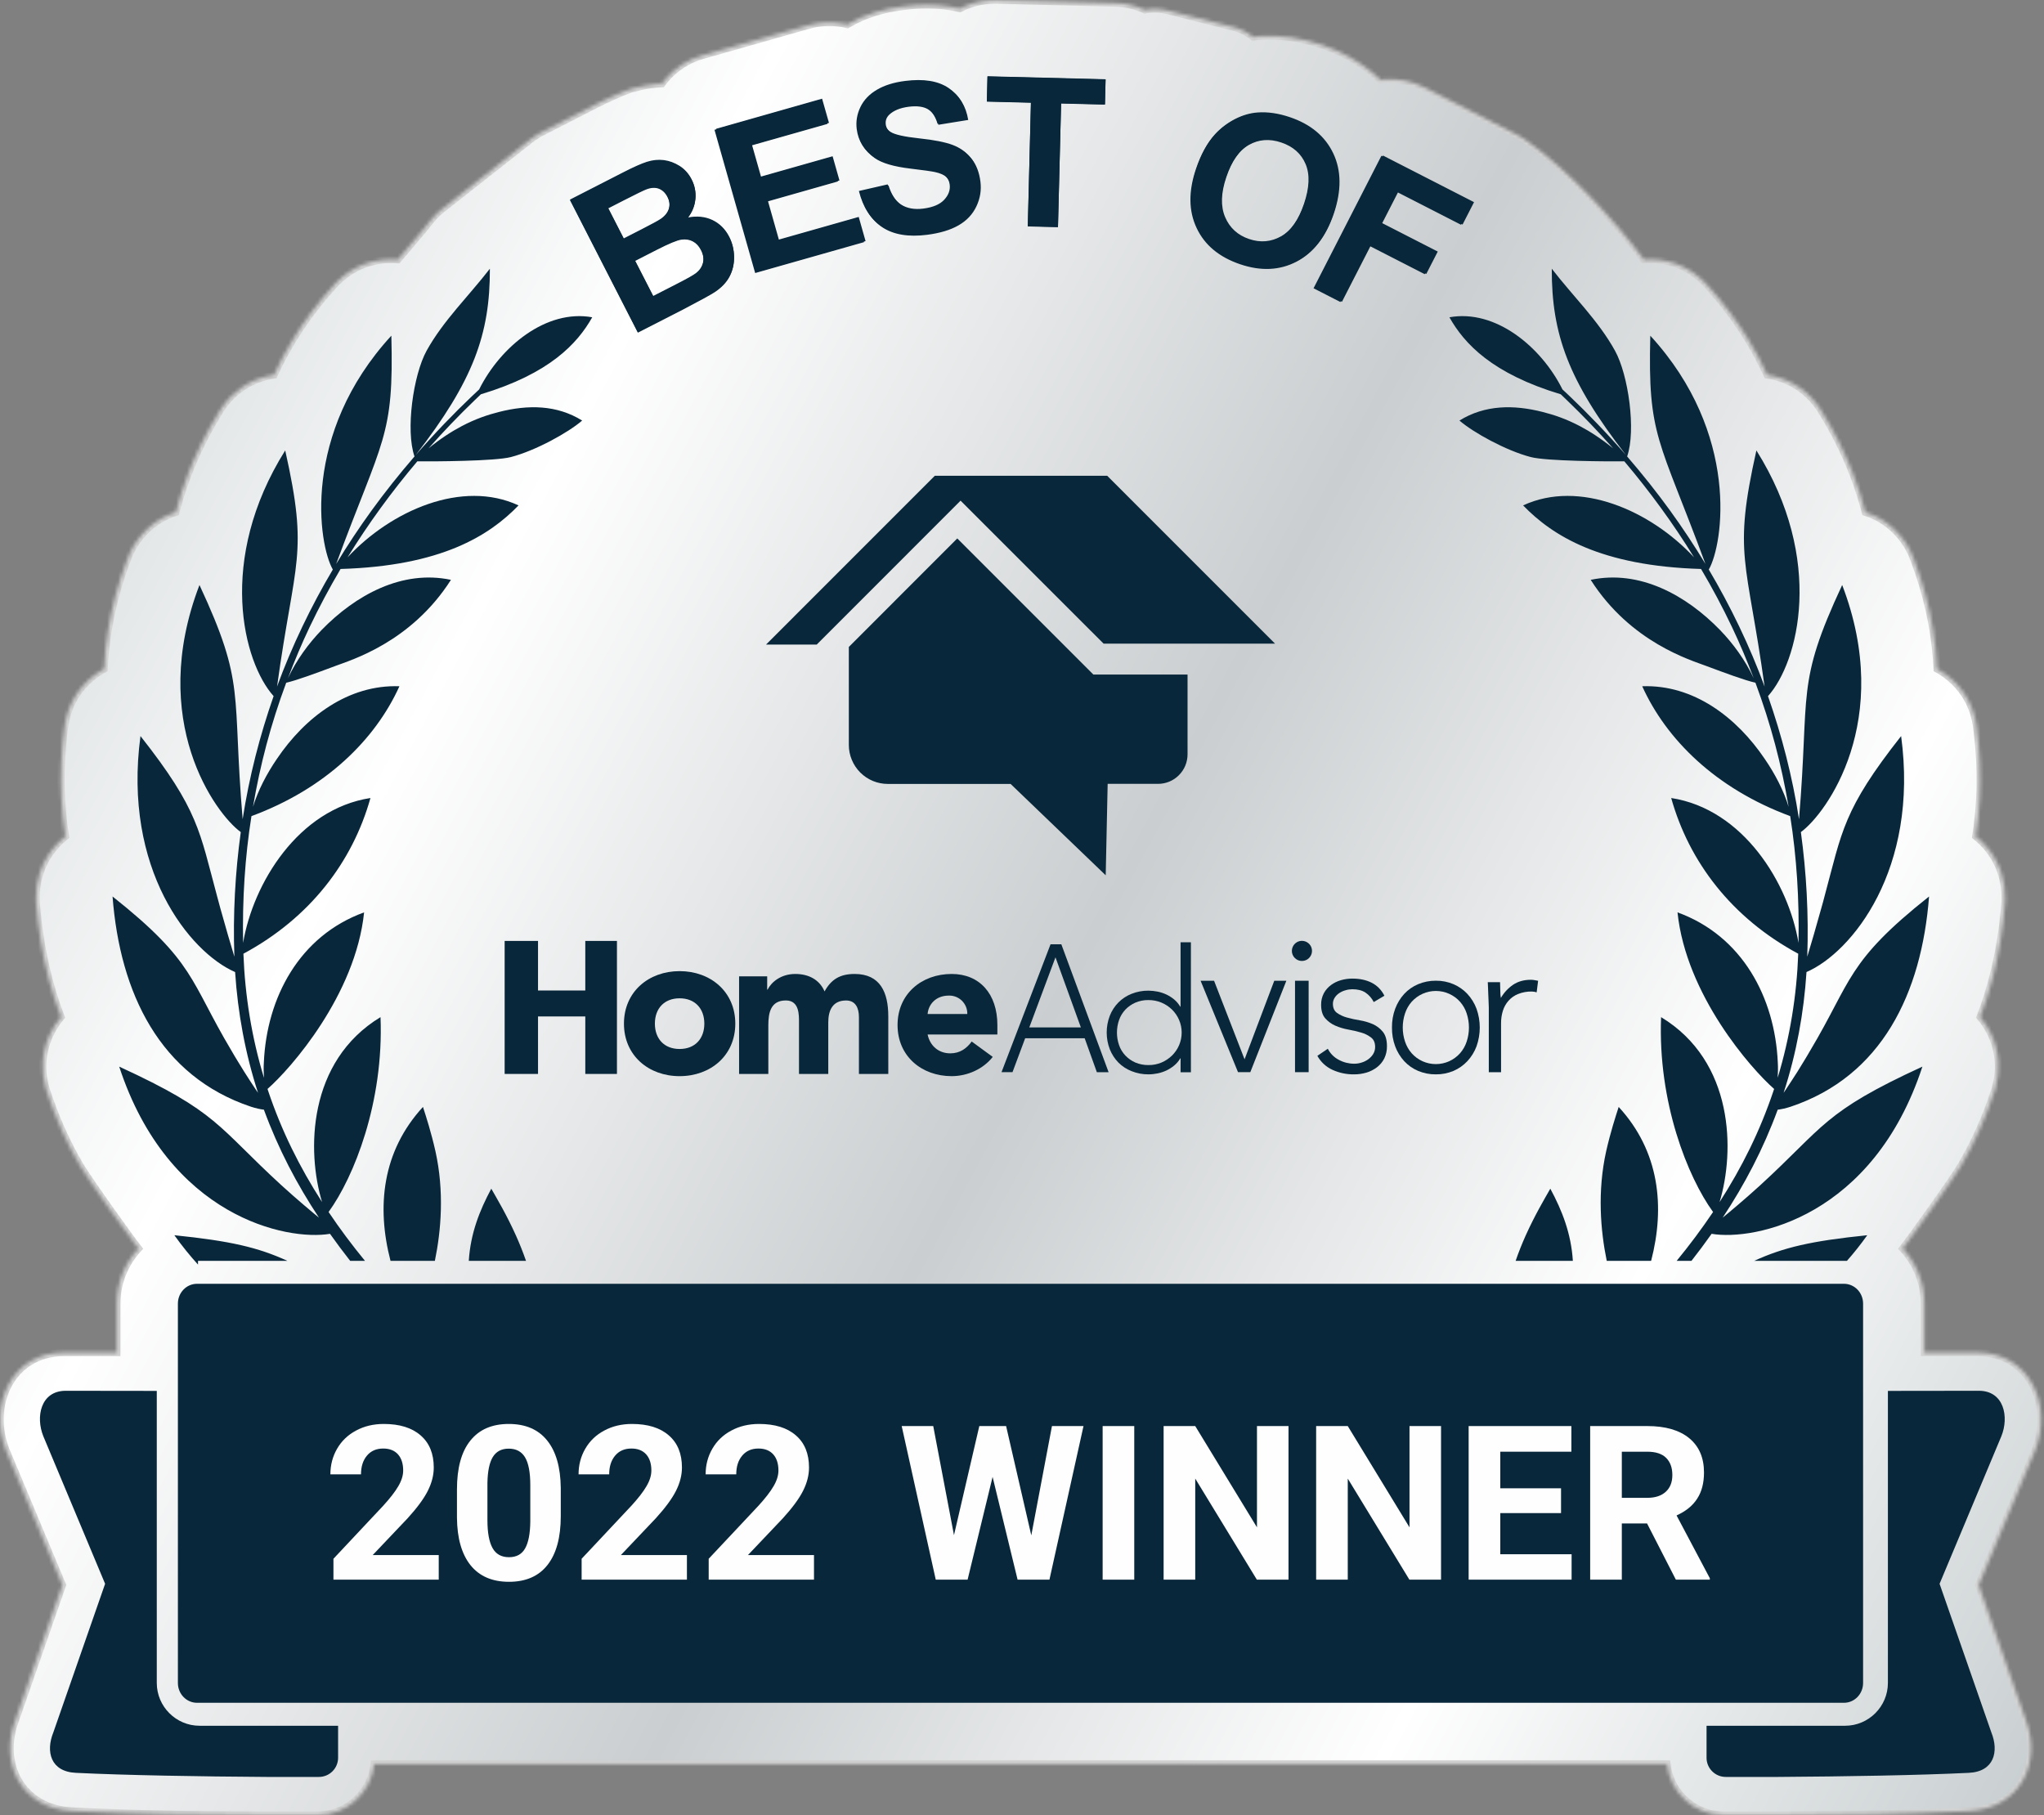 <svg width="563" height="500" viewBox="0 0 563 500" fill="none" xmlns="http://www.w3.org/2000/svg">
<rect x="0" y="0" width="563" height="500" fill="#808080" stroke="none"/>
<mask id="path-1-inside-1_44_15" fill="white">
<path fill-rule="evenodd" clip-rule="evenodd" d="M557.893 473.495L545.041 436.606L560.529 399.632L560.55 399.569C565.536 387.265 559.221 372.579 544.63 372.548C539.78 372.537 534.92 372.537 530.07 372.548V359.074C530.07 353.244 527.804 347.92 524.103 343.924C526.507 340.866 537.967 324.831 540.128 321.162C543.723 315.058 546.907 308.131 549.469 300.308C549.554 300.023 549.638 299.739 549.701 299.444C550.313 297.251 550.576 294.942 550.439 292.622C550.302 290.092 549.68 287.53 548.562 285.074C547.73 283.239 546.665 281.595 545.421 280.14C546.739 276.745 547.856 273.255 548.794 269.681C550.597 262.818 551.736 255.722 552.284 248.511C552.316 248.089 552.326 247.678 552.305 247.267C552.337 245.137 552.031 242.955 551.367 240.815C550.629 238.379 549.427 236.039 547.761 233.93C546.686 232.581 545.495 231.39 544.219 230.377C544.746 227.035 545.125 223.567 545.305 219.972C545.621 213.699 545.379 207.015 544.43 199.961C544.388 199.677 544.345 199.403 544.282 199.128C543.871 196.767 543.059 194.479 541.857 192.371C540.56 190.093 538.81 188.027 536.607 186.287C535.626 185.507 534.604 184.832 533.571 184.263C533.412 180.773 533.054 177.168 532.442 173.457C531.42 167.257 529.722 160.774 527.171 154.068L527.087 153.847C526.18 151.391 524.809 149.103 523.017 147.11C521.13 144.991 518.842 143.251 516.249 142.039C515.447 141.67 514.636 141.354 513.813 141.09C512.917 137.643 511.8 134.132 510.429 130.568C508.183 124.759 505.253 118.824 501.52 112.878L501.404 112.709C499.949 110.442 498.062 108.45 495.838 106.879C493.666 105.339 491.136 104.201 488.342 103.568C487.815 103.452 487.288 103.347 486.76 103.273C485.305 100.089 483.608 96.874 481.647 93.658C478.474 88.46 474.626 83.273 469.976 78.213C469.786 78.002 469.576 77.791 469.365 77.601C467.583 75.82 465.485 74.354 463.144 73.289C460.688 72.182 457.936 71.528 454.995 71.455C454.246 71.444 453.519 71.465 452.802 71.518C449.028 66.331 443.64 59.984 437.873 54.038C432.275 48.271 426.276 42.831 420.984 39.12C420.562 38.793 420.109 38.466 419.645 38.16C419.276 37.918 418.854 37.665 418.369 37.401C418.169 37.275 417.757 37.053 417.157 36.748C416.851 36.59 416.566 36.442 416.303 36.326L392.507 24.139C388.923 22.304 385.085 21.587 381.406 21.861C381.016 21.893 380.626 21.935 380.236 21.988C379.561 21.334 378.854 20.701 378.116 20.079C376.092 18.393 373.899 16.895 371.517 15.588C369.208 14.323 366.72 13.237 364.084 12.341C362.798 11.909 361.406 11.508 359.909 11.15C358.401 10.781 356.999 10.507 355.702 10.317C354.353 10.117 352.898 9.99 351.327 9.927C349.735 9.863 348.27 9.874 346.941 9.969C346.372 10.011 345.771 10.074 345.149 10.159C343.568 8.894 341.691 7.945 339.603 7.418L321.596 2.895C319.488 2.367 317.379 2.336 315.365 2.715C312.877 1.566 310.062 0.891 307.047 0.828L274.522 0.006C271.402 -0.068 268.408 0.554 265.698 1.724C265.255 1.925 264.813 2.125 264.391 2.346C263.526 2.146 262.62 1.967 261.681 1.809C259.72 1.492 257.633 1.334 255.419 1.324C253.331 1.313 251.181 1.45 248.956 1.735C247.427 1.925 246.078 2.146 244.908 2.389C243.484 2.684 242.198 3.021 241.038 3.38C239.615 3.822 238.276 4.328 236.99 4.887C235.862 5.393 234.671 6.005 233.395 6.743C232.994 6.648 232.594 6.564 232.182 6.49C229.125 5.942 225.92 6.047 222.778 6.922L193.585 15.219C189.463 16.368 185.963 18.688 183.359 21.724C182.99 22.146 182.642 22.578 182.315 23.032C181.735 23.052 181.166 23.095 180.607 23.147C179.679 23.242 178.751 23.369 177.813 23.538C176.917 23.706 176.042 23.907 175.177 24.139L174.661 24.254C173.975 24.455 174.144 24.381 173.933 24.444C173.417 24.613 172.626 24.908 171.551 25.34C171.182 25.488 170.317 25.857 168.978 26.458C168.008 26.89 167.207 27.259 166.564 27.565C165.773 27.944 164.94 28.356 164.065 28.798L149.484 36.273L149.474 36.242L148.82 36.6V36.59C148.789 36.611 148.725 36.653 148.63 36.706L148.325 36.885C148.093 37.022 147.861 37.169 147.639 37.328L147.618 37.306C147.165 37.602 146.775 37.876 146.448 38.139L146.374 38.192C146.195 38.319 146.079 38.413 146.016 38.456C145.984 38.487 145.847 38.603 145.615 38.803L145.605 38.793L122.178 57.254L122.02 57.38C121.999 57.391 121.999 57.38 121.862 57.486C121.82 57.528 121.736 57.591 121.609 57.696C121.325 57.918 121.05 58.15 120.787 58.403L120.555 58.614C120.249 58.898 119.954 59.193 119.68 59.489C119.606 59.573 119.532 59.657 119.458 59.742C119.321 59.879 119.184 60.037 119.047 60.195C118.921 60.343 118.794 60.48 118.689 60.617C118.531 60.796 118.373 60.975 118.225 61.165C117.318 62.356 116.496 63.368 115.726 64.286L115.705 64.264C114.24 66.036 113.523 66.869 112.816 67.701C111.731 68.967 110.655 70.232 109.569 71.528C108.81 71.465 108.03 71.444 107.239 71.455C104.298 71.528 101.546 72.182 99.079 73.289C96.749 74.354 94.641 75.82 92.859 77.601C92.648 77.791 92.448 78.002 92.247 78.213C87.609 83.273 83.76 88.46 80.587 93.658C78.626 96.874 76.929 100.089 75.463 103.273C74.947 103.347 74.419 103.452 73.892 103.568C71.088 104.201 68.558 105.339 66.386 106.879C64.425 108.27 62.727 109.978 61.357 111.918C61.178 112.14 60.998 112.382 60.84 112.624C60.619 112.951 60.429 113.278 60.25 113.616C56.739 119.319 53.956 124.991 51.805 130.568C50.424 134.132 49.306 137.643 48.421 141.09C47.598 141.354 46.776 141.67 45.985 142.039C43.381 143.251 41.104 144.991 39.206 147.11C37.372 149.155 35.97 151.528 35.063 154.068H35.053C32.512 160.774 30.814 167.257 29.792 173.457C29.18 177.168 28.811 180.773 28.663 184.263C27.62 184.832 26.608 185.507 25.627 186.287C23.424 188.027 21.663 190.093 20.377 192.371C19.143 194.532 18.321 196.872 17.92 199.287C17.878 199.508 17.836 199.729 17.804 199.961C16.845 207.015 16.602 213.699 16.919 219.972C17.109 223.567 17.478 227.035 18.015 230.377C16.729 231.39 15.538 232.581 14.473 233.93C12.807 236.039 11.605 238.379 10.857 240.815C10.193 242.976 9.887 245.169 9.918 247.32C9.908 247.699 9.918 248.079 9.939 248.469V248.511C10.498 255.722 11.637 262.818 13.44 269.681C14.378 273.255 15.495 276.745 16.803 280.14C15.569 281.595 14.505 283.239 13.672 285.074C12.543 287.53 11.932 290.092 11.784 292.622C11.658 294.942 11.911 297.251 12.522 299.444C12.596 299.739 12.67 300.023 12.765 300.308C15.327 308.131 18.5 315.058 22.106 321.162C24.267 324.831 35.717 340.866 38.131 343.924C34.43 347.92 32.164 353.244 32.164 359.074V372.548C27.303 372.537 22.454 372.537 17.593 372.548C3.013 372.579 -3.302 387.265 1.684 399.569L1.705 399.632L17.182 436.606L4.341 473.495C-0.466 485.778 6.007 498.187 19.871 498.861C37.467 499.726 55.252 500 72.87 500H87.377C95.516 500 102.242 493.811 103.096 485.904H459.128C459.992 493.811 466.708 500 474.847 500H489.354C506.971 500 524.767 499.726 542.363 498.861C556.227 498.187 562.69 485.778 557.893 473.495Z"/>
</mask>
<path fill-rule="evenodd" clip-rule="evenodd" d="M557.893 473.495L545.041 436.606L560.529 399.632L560.55 399.569C565.536 387.265 559.221 372.579 544.63 372.548C539.78 372.537 534.92 372.537 530.07 372.548V359.074C530.07 353.244 527.804 347.92 524.103 343.924C526.507 340.866 537.967 324.831 540.128 321.162C543.723 315.058 546.907 308.131 549.469 300.308C549.554 300.023 549.638 299.739 549.701 299.444C550.313 297.251 550.576 294.942 550.439 292.622C550.302 290.092 549.68 287.53 548.562 285.074C547.73 283.239 546.665 281.595 545.421 280.14C546.739 276.745 547.856 273.255 548.794 269.681C550.597 262.818 551.736 255.722 552.284 248.511C552.316 248.089 552.326 247.678 552.305 247.267C552.337 245.137 552.031 242.955 551.367 240.815C550.629 238.379 549.427 236.039 547.761 233.93C546.686 232.581 545.495 231.39 544.219 230.377C544.746 227.035 545.125 223.567 545.305 219.972C545.621 213.699 545.379 207.015 544.43 199.961C544.388 199.677 544.345 199.403 544.282 199.128C543.871 196.767 543.059 194.479 541.857 192.371C540.56 190.093 538.81 188.027 536.607 186.287C535.626 185.507 534.604 184.832 533.571 184.263C533.412 180.773 533.054 177.168 532.442 173.457C531.42 167.257 529.722 160.774 527.171 154.068L527.087 153.847C526.18 151.391 524.809 149.103 523.017 147.11C521.13 144.991 518.842 143.251 516.249 142.039C515.447 141.67 514.636 141.354 513.813 141.09C512.917 137.643 511.8 134.132 510.429 130.568C508.183 124.759 505.253 118.824 501.52 112.878L501.404 112.709C499.949 110.442 498.062 108.45 495.838 106.879C493.666 105.339 491.136 104.201 488.342 103.568C487.815 103.452 487.288 103.347 486.76 103.273C485.305 100.089 483.608 96.874 481.647 93.658C478.474 88.46 474.626 83.273 469.976 78.213C469.786 78.002 469.576 77.791 469.365 77.601C467.583 75.82 465.485 74.354 463.144 73.289C460.688 72.182 457.936 71.528 454.995 71.455C454.246 71.444 453.519 71.465 452.802 71.518C449.028 66.331 443.64 59.984 437.873 54.038C432.275 48.271 426.276 42.831 420.984 39.12C420.562 38.793 420.109 38.466 419.645 38.16C419.276 37.918 418.854 37.665 418.369 37.401C418.169 37.275 417.757 37.053 417.157 36.748C416.851 36.59 416.566 36.442 416.303 36.326L392.507 24.139C388.923 22.304 385.085 21.587 381.406 21.861C381.016 21.893 380.626 21.935 380.236 21.988C379.561 21.334 378.854 20.701 378.116 20.079C376.092 18.393 373.899 16.895 371.517 15.588C369.208 14.323 366.72 13.237 364.084 12.341C362.798 11.909 361.406 11.508 359.909 11.15C358.401 10.781 356.999 10.507 355.702 10.317C354.353 10.117 352.898 9.99 351.327 9.927C349.735 9.863 348.27 9.874 346.941 9.969C346.372 10.011 345.771 10.074 345.149 10.159C343.568 8.894 341.691 7.945 339.603 7.418L321.596 2.895C319.488 2.367 317.379 2.336 315.365 2.715C312.877 1.566 310.062 0.891 307.047 0.828L274.522 0.006C271.402 -0.068 268.408 0.554 265.698 1.724C265.255 1.925 264.813 2.125 264.391 2.346C263.526 2.146 262.62 1.967 261.681 1.809C259.72 1.492 257.633 1.334 255.419 1.324C253.331 1.313 251.181 1.45 248.956 1.735C247.427 1.925 246.078 2.146 244.908 2.389C243.484 2.684 242.198 3.021 241.038 3.38C239.615 3.822 238.276 4.328 236.99 4.887C235.862 5.393 234.671 6.005 233.395 6.743C232.994 6.648 232.594 6.564 232.182 6.49C229.125 5.942 225.92 6.047 222.778 6.922L193.585 15.219C189.463 16.368 185.963 18.688 183.359 21.724C182.99 22.146 182.642 22.578 182.315 23.032C181.735 23.052 181.166 23.095 180.607 23.147C179.679 23.242 178.751 23.369 177.813 23.538C176.917 23.706 176.042 23.907 175.177 24.139L174.661 24.254C173.975 24.455 174.144 24.381 173.933 24.444C173.417 24.613 172.626 24.908 171.551 25.34C171.182 25.488 170.317 25.857 168.978 26.458C168.008 26.89 167.207 27.259 166.564 27.565C165.773 27.944 164.94 28.356 164.065 28.798L149.484 36.273L149.474 36.242L148.82 36.6V36.59C148.789 36.611 148.725 36.653 148.63 36.706L148.325 36.885C148.093 37.022 147.861 37.169 147.639 37.328L147.618 37.306C147.165 37.602 146.775 37.876 146.448 38.139L146.374 38.192C146.195 38.319 146.079 38.413 146.016 38.456C145.984 38.487 145.847 38.603 145.615 38.803L145.605 38.793L122.178 57.254L122.02 57.38C121.999 57.391 121.999 57.38 121.862 57.486C121.82 57.528 121.736 57.591 121.609 57.696C121.325 57.918 121.05 58.15 120.787 58.403L120.555 58.614C120.249 58.898 119.954 59.193 119.68 59.489C119.606 59.573 119.532 59.657 119.458 59.742C119.321 59.879 119.184 60.037 119.047 60.195C118.921 60.343 118.794 60.48 118.689 60.617C118.531 60.796 118.373 60.975 118.225 61.165C117.318 62.356 116.496 63.368 115.726 64.286L115.705 64.264C114.24 66.036 113.523 66.869 112.816 67.701C111.731 68.967 110.655 70.232 109.569 71.528C108.81 71.465 108.03 71.444 107.239 71.455C104.298 71.528 101.546 72.182 99.079 73.289C96.749 74.354 94.641 75.82 92.859 77.601C92.648 77.791 92.448 78.002 92.247 78.213C87.609 83.273 83.76 88.46 80.587 93.658C78.626 96.874 76.929 100.089 75.463 103.273C74.947 103.347 74.419 103.452 73.892 103.568C71.088 104.201 68.558 105.339 66.386 106.879C64.425 108.27 62.727 109.978 61.357 111.918C61.178 112.14 60.998 112.382 60.84 112.624C60.619 112.951 60.429 113.278 60.25 113.616C56.739 119.319 53.956 124.991 51.805 130.568C50.424 134.132 49.306 137.643 48.421 141.09C47.598 141.354 46.776 141.67 45.985 142.039C43.381 143.251 41.104 144.991 39.206 147.11C37.372 149.155 35.97 151.528 35.063 154.068H35.053C32.512 160.774 30.814 167.257 29.792 173.457C29.18 177.168 28.811 180.773 28.663 184.263C27.62 184.832 26.608 185.507 25.627 186.287C23.424 188.027 21.663 190.093 20.377 192.371C19.143 194.532 18.321 196.872 17.92 199.287C17.878 199.508 17.836 199.729 17.804 199.961C16.845 207.015 16.602 213.699 16.919 219.972C17.109 223.567 17.478 227.035 18.015 230.377C16.729 231.39 15.538 232.581 14.473 233.93C12.807 236.039 11.605 238.379 10.857 240.815C10.193 242.976 9.887 245.169 9.918 247.32C9.908 247.699 9.918 248.079 9.939 248.469V248.511C10.498 255.722 11.637 262.818 13.44 269.681C14.378 273.255 15.495 276.745 16.803 280.14C15.569 281.595 14.505 283.239 13.672 285.074C12.543 287.53 11.932 290.092 11.784 292.622C11.658 294.942 11.911 297.251 12.522 299.444C12.596 299.739 12.67 300.023 12.765 300.308C15.327 308.131 18.5 315.058 22.106 321.162C24.267 324.831 35.717 340.866 38.131 343.924C34.43 347.92 32.164 353.244 32.164 359.074V372.548C27.303 372.537 22.454 372.537 17.593 372.548C3.013 372.579 -3.302 387.265 1.684 399.569L1.705 399.632L17.182 436.606L4.341 473.495C-0.466 485.778 6.007 498.187 19.871 498.861C37.467 499.726 55.252 500 72.87 500H87.377C95.516 500 102.242 493.811 103.096 485.904H459.128C459.992 493.811 466.708 500 474.847 500H489.354C506.971 500 524.767 499.726 542.363 498.861C556.227 498.187 562.69 485.778 557.893 473.495Z" fill="url(#paint0_linear_44_15)" stroke="#D3D3D3" stroke-width="2" mask="url(#path-1-inside-1_44_15)"/>
<path fill-rule="evenodd" clip-rule="evenodd" d="M304.557 241.1L278.358 215.934H244.558C243.145 215.934 241.743 215.66 240.446 215.122C239.139 214.584 237.958 213.794 236.956 212.792C235.955 211.79 235.164 210.61 234.626 209.302C234.078 208.006 233.804 206.603 233.804 205.191V178.201L263.672 148.312L301.152 185.802H327.098V207.784C327.098 209.945 326.244 212.001 324.715 213.53C323.197 215.059 321.13 215.913 318.969 215.913H305.095L304.557 241.1Z" fill="#09273A"/>
<path fill-rule="evenodd" clip-rule="evenodd" d="M224.959 177.547H211L257.483 131.053H304.968L351.199 177.294H303.977L264.579 137.906L224.959 177.547Z" fill="#09273A"/>
<path fill-rule="evenodd" clip-rule="evenodd" d="M139 259.18H148.193V272.833H161.214V259.18H169.933V295.817H161.214V279.981H148.193V295.817H139V259.18Z" fill="#09273A"/>
<path fill-rule="evenodd" clip-rule="evenodd" d="M187.191 288.943C191.451 288.943 194.002 286.107 194.002 281.964C194.002 277.831 191.451 274.984 187.191 274.984C182.932 274.984 180.381 277.82 180.381 281.964C180.381 286.107 182.932 288.943 187.191 288.943ZM187.191 267.499C195.71 267.499 202.531 273.171 202.531 281.964C202.531 290.756 195.71 296.428 187.191 296.428C178.673 296.428 171.862 290.756 171.862 281.964C171.862 273.171 178.683 267.499 187.191 267.499Z" fill="#09273A"/>
<path fill-rule="evenodd" clip-rule="evenodd" d="M203.575 268.933H211.313V272.591H211.419C212.494 270.482 215.13 268.279 219.052 268.279C222.71 268.279 225.704 269.818 227.117 273.086C229.004 269.649 231.524 268.279 235.404 268.279C242.499 268.279 244.671 273.424 244.671 279.95V295.817H236.585V280.171C236.585 277.694 235.678 275.585 233.042 275.585C229.331 275.585 228.14 278.305 228.14 281.616V295.827H220.074V281.595C220.074 279.612 220.19 275.575 216.469 275.575C212.273 275.575 211.63 278.948 211.63 282.427V295.817H203.575V268.933Z" fill="#09273A"/>
<path fill-rule="evenodd" clip-rule="evenodd" d="M266.431 279.307C266.452 278.643 266.326 277.968 266.083 277.346C265.83 276.724 265.451 276.165 264.987 275.68C264.513 275.216 263.943 274.837 263.321 274.584C262.689 274.341 262.024 274.215 261.36 274.236C257.712 274.236 255.72 276.713 255.498 279.307H266.431ZM273.442 291.125C270.796 294.499 266.431 296.428 262.13 296.428C253.843 296.428 247.222 290.914 247.222 282.354C247.222 273.782 253.843 268.279 262.13 268.279C269.858 268.279 274.718 273.793 274.718 282.354V284.947H255.498C256.163 288.099 258.545 290.145 261.74 290.145C264.449 290.145 266.273 288.764 267.644 286.887L273.442 291.125Z" fill="#09273A"/>
<path fill-rule="evenodd" clip-rule="evenodd" d="M290.722 263.693L283.511 282.997H297.712L290.722 263.693ZM289.362 260.108H292.335L305.355 295.342H302.119L298.766 285.991H282.372L278.882 295.332H275.857L289.362 260.108Z" fill="#09273A"/>
<path fill-rule="evenodd" clip-rule="evenodd" d="M325.482 284.42C325.482 283.229 325.239 282.037 324.765 280.941C324.312 279.876 323.647 278.906 322.825 278.094C321.992 277.283 321.012 276.629 319.926 276.176C318.798 275.701 317.564 275.459 316.331 275.469C315.097 275.448 313.864 275.691 312.725 276.176C311.692 276.629 310.753 277.283 309.973 278.094C309.214 278.917 308.613 279.876 308.244 280.941C307.454 283.197 307.454 285.654 308.244 287.91C308.613 288.964 309.204 289.934 309.973 290.746C310.753 291.568 311.692 292.222 312.725 292.675C313.864 293.15 315.097 293.392 316.331 293.371C317.564 293.392 318.798 293.15 319.926 292.675C321.012 292.211 321.992 291.558 322.825 290.746C323.647 289.934 324.312 288.975 324.765 287.91C325.239 286.803 325.482 285.622 325.482 284.42ZM325.187 291.526H325.092C324.659 292.275 324.09 292.939 323.436 293.487C322.772 294.035 322.045 294.499 321.275 294.868C320.495 295.227 319.683 295.501 318.84 295.669C318.007 295.838 317.163 295.933 316.32 295.933C314.739 295.943 313.168 295.648 311.702 295.058C310.332 294.531 309.088 293.719 308.044 292.675C307.021 291.621 306.22 290.377 305.682 289.017C304.544 286.044 304.544 282.765 305.682 279.792C306.209 278.432 307.021 277.188 308.044 276.144C309.077 275.1 310.321 274.278 311.702 273.74C313.168 273.16 314.739 272.865 316.32 272.876C317.163 272.886 318.007 272.971 318.84 273.139C319.683 273.308 320.495 273.582 321.275 273.941C322.045 274.31 322.772 274.773 323.436 275.322C324.09 275.88 324.649 276.545 325.081 277.283H325.176V259.55H328.023V295.364H325.176L325.187 291.526Z" fill="#09273A"/>
<path fill-rule="evenodd" clip-rule="evenodd" d="M330.69 270.145H334.401L342.804 291.789L350.985 270.145H354.316L344.385 295.332H341.001L330.69 270.145Z" fill="#09273A"/>
<path fill-rule="evenodd" clip-rule="evenodd" d="M355.835 261.89C355.845 261.247 356.077 260.635 356.488 260.14C356.899 259.655 357.469 259.318 358.091 259.202C358.723 259.086 359.377 259.191 359.936 259.497C360.495 259.803 360.937 260.287 361.18 260.888C361.412 261.479 361.443 262.132 361.254 262.744C361.064 263.355 360.663 263.883 360.136 264.241C359.598 264.589 358.966 264.747 358.323 264.684C357.69 264.621 357.089 264.336 356.646 263.883C356.372 263.619 356.172 263.313 356.035 262.965C355.887 262.628 355.824 262.259 355.835 261.89Z" fill="#09273A"/>
<path fill-rule="evenodd" clip-rule="evenodd" d="M356.699 270.145H360.452V295.332H356.699V270.145Z" fill="#09273A"/>
<path fill-rule="evenodd" clip-rule="evenodd" d="M365.734 288.88C366.399 290.198 367.463 291.262 368.771 291.937C370.078 292.644 371.533 293.002 373.009 293.002C373.715 293.002 374.401 292.897 375.065 292.675C375.729 292.475 376.361 292.159 376.92 291.747C377.447 291.357 377.911 290.862 378.249 290.303C378.597 289.723 378.776 289.059 378.765 288.374C378.765 287.224 378.396 286.349 377.648 285.78C376.825 285.158 375.898 284.694 374.917 284.42C373.736 284.072 372.534 283.798 371.333 283.587C370.088 283.366 368.887 282.997 367.737 282.491C366.694 282.027 365.755 281.331 364.996 280.467C364.258 279.602 363.889 278.369 363.889 276.777C363.868 275.659 364.132 274.552 364.648 273.572C365.133 272.686 365.808 271.916 366.63 271.315C367.453 270.714 368.381 270.261 369.372 269.987C370.384 269.702 371.417 269.555 372.471 269.555C374.527 269.555 376.309 269.934 377.816 270.693C379.335 271.473 380.568 272.739 381.317 274.278L378.386 276.017C377.848 274.953 377.057 274.046 376.066 273.382C375.149 272.791 373.947 272.486 372.461 272.486C371.849 272.496 371.227 272.58 370.647 272.76C370.036 272.918 369.456 273.181 368.929 273.519C368.423 273.846 367.99 274.267 367.664 274.763C367.316 275.279 367.137 275.88 367.137 276.502C367.137 277.62 367.506 278.453 368.254 279.001C369.087 279.581 370.015 280.013 370.995 280.277C372.176 280.604 373.378 280.867 374.58 281.057C375.813 281.257 377.015 281.616 378.164 282.111C379.229 282.596 380.178 283.324 380.905 284.23C381.643 285.158 382.023 286.465 382.023 288.173C382.044 289.344 381.791 290.503 381.285 291.558C380.8 292.506 380.115 293.339 379.271 293.982C378.407 294.636 377.426 295.142 376.383 295.448C375.265 295.775 374.116 295.943 372.967 295.933C370.911 295.964 368.876 295.532 367.021 294.689C365.249 293.877 363.794 292.528 362.856 290.83L365.734 288.88Z" fill="#09273A"/>
<path fill-rule="evenodd" clip-rule="evenodd" d="M386.377 283.028C386.367 284.357 386.588 285.675 387.01 286.929C387.4 288.1 388.011 289.185 388.823 290.113C389.656 291.051 390.679 291.811 391.838 292.327C392.988 292.844 394.232 293.107 395.486 293.107C396.751 293.107 397.995 292.844 399.155 292.327C400.294 291.811 401.327 291.051 402.16 290.113C402.972 289.185 403.594 288.1 403.973 286.929C404.817 284.399 404.817 281.658 403.973 279.117C403.594 277.947 402.972 276.871 402.16 275.944C401.327 275.005 400.294 274.257 399.145 273.74C397.995 273.224 396.751 272.96 395.486 272.96C394.232 272.96 392.988 273.224 391.838 273.74C390.689 274.257 389.667 275.005 388.823 275.944C388.011 276.871 387.4 277.947 387.01 279.117C386.588 280.382 386.367 281.7 386.377 283.028ZM383.404 283.028C383.383 281.268 383.678 279.518 384.29 277.862C384.859 276.344 385.692 274.963 386.778 273.772C387.853 272.612 389.16 271.705 390.615 271.094C392.155 270.451 393.82 270.124 395.486 270.135C397.152 270.113 398.807 270.44 400.346 271.094C401.791 271.716 403.098 272.623 404.173 273.772C405.27 274.953 406.124 276.344 406.693 277.862C407.885 281.204 407.885 284.863 406.693 288.215C406.134 289.723 405.27 291.115 404.173 292.296C403.098 293.445 401.791 294.362 400.346 294.984C398.807 295.627 397.152 295.954 395.486 295.933C393.82 295.954 392.155 295.627 390.615 294.984C389.16 294.372 387.853 293.455 386.778 292.296C385.692 291.104 384.848 289.723 384.29 288.215C383.678 286.55 383.383 284.8 383.404 283.028Z" fill="#09273A"/>
<path fill-rule="evenodd" clip-rule="evenodd" d="M410.077 277.514C410.077 277.04 410.056 276.481 410.014 275.817C409.983 275.153 409.951 274.489 409.93 273.803C409.909 273.129 409.888 272.496 409.856 271.906C409.824 271.305 409.793 270.862 409.793 270.535H413.177C413.209 271.473 413.24 272.359 413.251 273.213C413.251 273.772 413.293 274.331 413.398 274.889C414.221 273.455 415.359 272.222 416.719 271.284C418.069 270.356 419.724 269.881 421.675 269.881C422.012 269.881 422.339 269.913 422.666 269.976C422.982 270.019 423.309 270.082 423.657 270.156L423.256 273.34C422.834 273.202 422.391 273.129 421.949 273.118C420.652 273.086 419.366 273.318 418.164 273.793C417.141 274.193 416.234 274.837 415.507 275.648C414.801 276.45 414.273 277.388 413.957 278.411C413.609 279.507 413.451 280.667 413.451 281.816V295.342H410.077V277.514Z" fill="#09273A"/>
<path d="M427.421 74.017C433.22 81.544 440.231 88.27 444.827 96.589C448.538 103.284 450.668 118.592 448.18 125.729C456.846 135.777 463.667 145.297 469.751 155.344C456.909 120.563 453.841 120.447 454.558 92.467C479.366 119.488 474.653 149.967 470.668 156.883C476.572 166.825 481.991 178.022 486.039 189.113C481.168 153.836 477.268 153.141 483.783 124.074C502.707 154.237 495.338 182.45 486.978 191.748C490.794 202.66 493.704 213.92 495.517 225.644C498.501 190.304 494.547 188.744 507.41 161.143C521.727 198.485 503.024 224.147 496.034 229.197C497.552 240.309 498.206 251.832 497.794 263.514C498.817 260.14 500.23 255.343 501.664 250.145C501.991 249.038 502.286 247.9 502.581 246.772C507.378 229.07 507.62 223.071 523.646 202.755C528.59 239.465 510.087 262.322 497.584 267.752C496.856 278.927 494.811 290.198 491.279 301.014C491.458 300.751 491.648 300.477 491.838 300.192C492.818 298.748 493.873 297.071 495.053 295.258C496.16 293.424 497.425 291.452 498.606 289.375C510.109 270.113 508.538 265.011 531.342 246.94C529.286 273.624 518.3 296.439 493.229 304.842C492.576 305.052 491.943 305.232 491.342 305.369C490.752 305.506 490.193 305.601 489.655 305.664C485.67 316.512 480.536 326.275 474.495 335.405C476.002 334.172 480.631 330.324 484.795 326.518C502.591 310.218 502.17 306.36 529.507 293.803C515.949 335.194 483.298 341.868 471.448 339.854C469.656 342.395 467.8 344.873 465.902 347.298H461.822C465.365 342.986 468.696 338.526 471.849 333.845C464.88 324.261 456.604 303.619 457.531 280.171C477.679 292.369 477.869 317.156 473.641 331.114C479.84 321.478 484.774 311.547 488.506 300.424C488.559 300.266 488.612 300.118 488.664 299.95C482.307 294.394 464.426 274.078 462.054 251.316C479.935 257.789 488.886 274.858 489.676 292.643C489.771 294.151 489.719 295.564 489.645 296.861C489.645 296.871 489.634 296.882 489.634 296.892C493.029 285.759 494.885 274.183 495.306 262.702C476.962 252.834 465.238 237.399 460.315 219.814C480.22 222.881 492.66 243.366 495.38 259.718C495.612 247.815 494.874 236.06 493.092 224.8C472.555 217.209 458.934 203.641 452.334 189.028C466.461 188.522 478.322 197.547 486.092 209.06C488.865 213.108 491.29 217.715 492.66 222.249C490.689 210.631 487.8 199.571 483.519 188.058C480.578 187.394 475.222 185.402 469.94 183.43C465.86 181.87 449.171 177.031 438.143 159.719C451.564 156.873 464.395 163.873 473.799 173.573C477.32 177.22 480.652 181.722 483.045 186.825C481.179 181.923 479.186 177.189 477.057 172.719C474.463 167.257 471.617 161.923 468.538 156.725C440.832 155.903 427.611 147.563 419.524 139.214C435.022 132.013 454.6 140.605 466.609 153.52C460.895 144.232 454.442 135.397 447.41 127.079C442.961 127.121 426.061 127.047 421.633 125.898C414.759 124.106 405.777 119.119 401.992 115.84C409.003 111.496 416.92 111.433 424.965 113.489C428.022 114.269 431.354 115.366 435.212 117.4C437.974 118.855 441 120.806 444.311 123.494C440.231 118.887 435.971 114.448 431.554 110.2C430.921 109.578 430.362 109.05 429.899 108.608C410.995 102.915 403.341 94.702 399.229 87.395C411.891 85.108 424.501 95.482 430.373 107.279C430.953 107.817 431.712 108.502 432.608 109.377C437.078 113.626 442.771 119.488 447.864 125.36C431.965 104.865 427.368 92.034 427.421 74.017ZM483.182 347.298C491.279 343.608 498.828 341.826 514.315 340.244C512.502 342.796 510.636 345.136 508.727 347.298H483.182ZM417.469 347.298C418.312 344.831 419.261 342.511 420.21 340.371C422.761 334.709 425.397 330.271 427.02 327.424C430.278 333.476 432.745 339.738 433.23 347.298H417.469ZM442.561 347.298C440.842 338.927 439.946 328.183 442.402 317.113C443.604 311.831 444.975 307.614 445.85 304.905C457.12 317.166 458.649 332.432 454.79 347.298H442.561Z" fill="#09273A"/>
<path d="M134.931 74.017C129.122 81.544 122.122 88.27 117.515 96.589C113.814 103.284 111.674 118.592 114.172 125.729C105.506 135.777 98.674 145.297 92.591 155.344C105.443 120.563 108.511 120.447 107.794 92.467C82.976 119.488 87.689 149.967 91.674 156.883C85.77 166.825 80.362 178.022 76.313 189.113C81.173 153.836 85.085 153.141 78.559 124.074C59.645 154.237 67.004 182.45 75.364 191.748C71.548 202.66 68.648 213.92 66.835 225.644C63.841 190.304 67.794 188.744 54.943 161.143C40.626 198.485 59.318 224.147 66.319 229.197C64.79 240.309 64.136 251.832 64.558 263.514C63.535 260.14 62.112 255.343 60.678 250.145C60.362 249.038 60.056 247.9 59.771 246.772C54.974 229.07 54.732 223.071 38.696 202.755C33.762 239.465 52.265 262.322 64.758 267.752C65.496 278.927 67.541 290.198 71.073 301.014C70.884 300.751 70.704 300.477 70.504 300.192C69.523 298.748 68.469 297.071 67.299 295.258C66.192 293.424 64.916 291.452 63.736 289.375C52.244 270.113 53.804 265.011 31 246.94C33.056 273.624 44.041 296.439 69.112 304.842C69.777 305.052 70.399 305.232 71.01 305.369C71.6 305.506 72.159 305.601 72.686 305.664C76.672 316.512 81.806 326.275 87.858 335.405C86.339 334.172 81.722 330.324 77.557 326.518C59.761 310.218 60.172 306.36 32.834 293.803C46.392 335.194 79.054 341.868 90.894 339.854C92.697 342.395 94.542 344.873 96.45 347.298H100.53C96.988 342.986 93.645 338.526 90.504 333.845C97.473 324.261 105.749 303.619 104.81 280.171C84.674 292.369 84.473 317.156 88.712 331.114C82.512 321.478 77.568 311.547 73.836 300.424C73.783 300.266 73.741 300.118 73.688 299.95C80.045 294.394 97.926 274.078 100.288 251.316C82.417 257.789 73.456 274.858 72.676 292.643C72.57 294.151 72.634 295.564 72.707 296.861C72.707 296.871 72.707 296.882 72.707 296.892C69.323 285.759 67.468 274.183 67.046 262.702C85.391 252.834 97.104 237.399 102.038 219.814C82.122 222.881 69.692 243.366 66.962 259.718C66.73 247.815 67.468 236.06 69.26 224.8C89.797 217.209 103.408 203.641 110.019 189.028C95.881 188.522 84.02 197.547 76.25 209.06C73.488 213.108 71.063 217.715 69.682 222.249C71.664 210.631 74.552 199.571 78.833 188.058C81.774 187.394 87.12 185.402 92.401 183.43C96.492 181.87 113.181 177.031 124.209 159.719C110.778 156.873 97.958 163.873 88.543 173.573C85.032 177.22 81.69 181.722 79.307 186.825C81.163 181.923 83.155 177.189 85.285 172.719C87.889 167.257 90.736 161.923 93.804 156.725C121.521 155.903 134.742 147.563 142.828 139.214C127.33 132.013 107.752 140.605 95.733 153.52C101.458 144.232 107.899 135.397 114.942 127.079C119.381 127.121 136.291 127.047 140.719 125.898C147.593 124.106 156.576 119.119 160.35 115.84C153.35 111.496 145.432 111.433 137.377 113.489C134.32 114.269 130.999 115.366 127.14 117.4C124.378 118.855 121.352 120.806 118.042 123.494C122.111 118.887 126.371 114.448 130.788 110.2C131.421 109.578 131.979 109.05 132.454 108.608C151.357 102.915 159.001 94.702 163.123 87.395C150.461 85.108 137.841 95.482 131.969 107.279C131.399 107.817 130.64 108.502 129.744 109.377C125.264 113.626 119.581 119.488 114.489 125.36C130.387 104.865 134.984 92.034 134.931 74.017ZM79.16 347.298C71.063 343.608 63.525 341.826 48.027 340.244C50.146 343.207 52.318 345.895 54.542 348.331V347.298H79.16ZM144.884 347.298C144.03 344.831 143.091 342.511 142.132 340.371C139.591 334.709 136.945 330.271 135.321 327.424C132.074 333.476 129.607 339.738 129.122 347.298H144.884ZM119.781 347.298C121.51 338.927 122.396 328.183 119.939 317.113C118.748 311.831 117.377 307.614 116.502 304.905C105.232 317.166 103.693 332.432 107.562 347.298H119.781Z" fill="#09273A"/>
<path d="M157 55.124L171.602 47.649C174.501 46.162 176.705 45.182 178.244 44.697C179.804 44.212 181.322 44.064 182.83 44.243C184.348 44.433 185.803 44.971 187.195 45.856C188.586 46.732 189.693 47.976 190.505 49.547C191.37 51.244 191.718 53.047 191.528 54.934C191.338 56.832 190.632 58.54 189.43 60.058C191.981 59.573 194.248 59.805 196.24 60.754C198.233 61.713 199.772 63.242 200.858 65.361C201.712 67.026 202.155 68.829 202.187 70.801C202.218 72.772 201.807 74.565 200.943 76.199C200.089 77.812 198.739 79.235 196.894 80.458C195.734 81.217 192.814 82.82 188.133 85.266L175.692 91.633L157 55.124ZM167.501 57.411L171.813 65.825L176.631 63.347C179.498 61.882 181.259 60.922 181.913 60.479C183.094 59.699 183.874 58.75 184.222 57.664C184.58 56.568 184.454 55.44 183.853 54.27C183.273 53.142 182.493 52.393 181.512 52.003C180.532 51.613 179.382 51.666 178.086 52.151C177.316 52.435 175.186 53.468 171.728 55.24L167.501 57.411ZM174.912 71.887L179.931 81.671L186.762 78.17C189.409 76.821 191.064 75.872 191.707 75.366C192.698 74.596 193.341 73.658 193.636 72.53C193.921 71.402 193.742 70.189 193.078 68.893C192.508 67.786 191.77 66.995 190.843 66.51C189.925 66.014 188.871 65.846 187.69 66.014C186.509 66.173 184.232 67.121 180.869 68.84L174.912 71.887ZM208.006 75.208L196.799 35.757L226.003 27.47L227.901 34.133L206.688 40.153L209.177 48.914L228.902 43.316L230.789 49.979L211.064 55.588L214.1 66.278L236.082 60.026L237.98 66.7L208.006 75.208ZM236.577 52.604L244.495 50.791C245.317 53.416 246.53 55.25 248.153 56.326C249.788 57.39 251.843 57.77 254.331 57.454C256.967 57.116 258.886 56.304 260.077 55.018C261.269 53.732 261.775 52.34 261.585 50.843C261.469 49.873 261.079 49.104 260.436 48.492C259.793 47.891 258.728 47.427 257.262 47.111C256.261 46.89 254.015 46.584 250.494 46.162C245.971 45.625 242.724 44.665 240.752 43.295C237.969 41.365 236.388 38.782 235.976 35.556C235.713 33.479 236.05 31.455 236.989 29.494C237.927 27.544 239.434 25.952 241.522 24.729C243.609 23.495 246.203 22.683 249.324 22.293C254.416 21.65 258.39 22.283 261.248 24.223C264.105 26.163 265.834 28.998 266.445 32.762L258.243 34.091C257.631 32.035 256.693 30.622 255.428 29.852C254.163 29.072 252.381 28.83 250.093 29.125C247.721 29.42 245.929 30.148 244.716 31.307C243.936 32.045 243.609 32.952 243.746 34.006C243.862 34.976 244.379 35.746 245.275 36.326C246.424 37.074 249.05 37.665 253.161 38.108C257.262 38.54 260.33 39.151 262.365 39.91C264.41 40.68 266.076 41.861 267.384 43.474C268.68 45.087 269.492 47.185 269.819 49.747C270.114 52.077 269.756 54.343 268.712 56.547C267.679 58.75 266.034 60.501 263.799 61.787C261.553 63.084 258.665 63.948 255.133 64.391C249.988 65.044 245.887 64.37 242.829 62.335C239.772 60.321 237.695 57.074 236.577 52.604ZM283.092 62.367L283.957 28.303L271.822 27.997L271.991 21.07L304.515 21.893L304.336 28.819L292.265 28.514L291.4 62.578L283.092 62.367ZM329.428 46.5C330.767 42.535 332.486 39.415 334.584 37.117C336.133 35.43 337.947 34.059 340.003 33.005C342.069 31.951 344.135 31.35 346.212 31.191C348.975 30.991 351.948 31.423 355.11 32.499C360.846 34.439 364.82 37.76 367.066 42.483C369.291 47.206 369.333 52.741 367.193 59.077C365.063 65.361 361.689 69.704 357.082 72.087C352.475 74.491 347.309 74.723 341.595 72.793C335.817 70.832 331.811 67.511 329.607 62.82C327.383 58.139 327.32 52.699 329.428 46.5ZM337.599 48.967C336.102 53.374 335.996 57.053 337.261 60.026C338.527 62.978 340.73 64.992 343.861 66.057C346.992 67.121 349.944 66.858 352.728 65.287C355.501 63.706 357.641 60.659 359.169 56.146C360.677 51.697 360.825 48.039 359.612 45.182C358.4 42.325 356.175 40.353 352.928 39.257C349.691 38.16 346.697 38.382 343.967 39.931C341.236 41.481 339.106 44.496 337.599 48.967ZM361.805 79.404L380.498 42.904L405.579 55.746L402.427 61.913L384.736 52.857L380.297 61.523L395.584 69.356L392.432 75.524L377.134 67.691L369.196 83.189L361.805 79.404Z" fill="#09273A"/>
<path fill-rule="evenodd" clip-rule="evenodd" d="M157 54.976L171.602 47.502C174.491 46.015 176.705 45.035 178.244 44.55C179.804 44.065 181.322 43.917 182.83 44.096C184.348 44.286 185.792 44.824 187.195 45.699C188.586 46.584 189.693 47.818 190.495 49.389C191.37 51.097 191.718 52.899 191.528 54.787C191.338 56.684 190.632 58.382 189.43 59.91C191.981 59.425 194.248 59.657 196.24 60.606C198.233 61.566 199.772 63.094 200.848 65.203C201.702 66.869 202.155 68.682 202.187 70.653C202.218 72.615 201.807 74.417 200.943 76.052C200.089 77.665 198.739 79.088 196.884 80.311C195.734 81.07 192.803 82.672 188.122 85.108L175.692 91.476L157 54.976ZM362.237 79.341L380.93 42.842L406.011 55.683L402.848 61.85L385.158 52.794L380.719 61.46L396.017 69.293L392.854 75.461L377.567 67.628L369.628 83.126L362.237 79.341ZM337.789 48.756C336.292 53.152 336.186 56.842 337.451 59.805C338.716 62.767 340.92 64.781 344.051 65.835C347.182 66.9 350.134 66.637 352.918 65.066C355.69 63.484 357.831 60.448 359.359 55.936C360.867 51.476 361.014 47.818 359.792 44.961C358.59 42.103 356.365 40.132 353.118 39.036C349.881 37.939 346.887 38.171 344.156 39.71C341.426 41.271 339.296 44.275 337.789 48.756ZM329.607 46.279C330.957 42.314 332.675 39.194 334.773 36.895C336.323 35.219 338.137 33.849 340.192 32.784C342.259 31.729 344.325 31.128 346.402 30.981C349.164 30.78 352.137 31.202 355.3 32.278C361.036 34.218 365.01 37.549 367.245 42.262C369.48 46.995 369.523 52.52 367.382 58.856C365.253 65.14 361.879 69.483 357.272 71.876C352.665 74.27 347.499 74.502 341.784 72.572C336.007 70.611 332.001 67.29 329.787 62.609C327.573 57.928 327.509 52.478 329.607 46.279ZM283.103 62.304L283.967 28.24L271.833 27.934L272.001 21.007L304.526 21.83L304.357 28.756L292.275 28.451L291.411 62.514L283.103 62.304ZM236.809 52.889L244.727 51.075C245.549 53.69 246.762 55.525 248.396 56.6C250.019 57.675 252.075 58.044 254.563 57.728C257.199 57.401 259.118 56.589 260.309 55.303C261.501 54.006 262.007 52.615 261.817 51.118C261.701 50.158 261.311 49.378 260.668 48.767C260.025 48.166 258.96 47.702 257.494 47.386C256.503 47.175 254.247 46.858 250.726 46.437C246.203 45.899 242.956 44.95 240.984 43.569C238.201 41.64 236.62 39.067 236.208 35.831C235.945 33.764 236.282 31.74 237.22 29.779C238.159 27.818 239.677 26.237 241.754 25.003C243.841 23.78 246.435 22.968 249.566 22.568C254.648 21.925 258.622 22.568 261.48 24.497C264.347 26.437 266.066 29.273 266.688 33.037L258.485 34.365C257.863 32.309 256.925 30.907 255.66 30.127C254.395 29.357 252.613 29.115 250.325 29.399C247.953 29.705 246.161 30.433 244.948 31.582C244.168 32.33 243.841 33.227 243.978 34.291C244.105 35.251 244.611 36.031 245.518 36.6C246.656 37.359 249.281 37.95 253.393 38.382C257.494 38.814 260.562 39.426 262.597 40.185C264.642 40.954 266.308 42.146 267.615 43.759C268.912 45.372 269.724 47.459 270.051 50.032C270.346 52.362 269.988 54.628 268.944 56.832C267.911 59.025 266.277 60.775 264.031 62.061C261.785 63.358 258.897 64.222 255.365 64.676C250.22 65.329 246.119 64.644 243.061 62.62C240.004 60.606 237.927 57.349 236.809 52.889ZM208.439 74.934L197.242 35.483L226.435 27.185L228.333 33.849L207.121 39.879L209.609 48.64L229.334 43.042L231.222 49.705L211.506 55.303L214.532 65.994L236.525 59.752L238.412 66.415L208.439 74.934ZM174.912 71.74L179.931 81.523L186.762 78.023C189.409 76.663 191.064 75.725 191.707 75.219C192.698 74.449 193.341 73.511 193.626 72.383C193.921 71.244 193.742 70.042 193.078 68.745C192.508 67.638 191.77 66.848 190.843 66.352C189.925 65.857 188.86 65.698 187.68 65.857C186.499 66.025 184.232 66.964 180.869 68.682L174.912 71.74ZM167.501 57.254L171.813 65.667L176.631 63.2C179.498 61.734 181.259 60.775 181.913 60.332C183.094 59.541 183.874 58.603 184.222 57.507C184.57 56.421 184.443 55.293 183.842 54.122C183.273 52.984 182.493 52.246 181.502 51.856C180.521 51.466 179.382 51.518 178.086 51.993C177.306 52.288 175.186 53.321 171.728 55.092L167.501 57.254Z" fill="#09273A"/>
<path d="M507.898 353.623H54.271C51.36 353.623 49 356.064 49 359.074V463.585C49 466.595 51.36 469.036 54.271 469.036H507.898C510.809 469.036 513.17 466.595 513.17 463.585V359.074C513.17 356.064 510.809 353.623 507.898 353.623Z" fill="#09273A"/>
<path fill-rule="evenodd" clip-rule="evenodd" d="M489.831 489.457H475.324C472.424 489.457 470.052 487.085 470.052 484.186V479.41V475.361H508.217C514.701 475.361 520.004 470.058 520.004 463.575V383.122C528.544 383.091 536.936 383.08 545.086 383.091C552.002 383.112 553.414 390.291 551.253 395.615L534.237 436.258L548.491 477.175C550.642 482.499 549.229 487.992 542.323 488.329C528.565 489.004 508.144 489.341 489.831 489.457Z" fill="#09273A"/>
<path fill-rule="evenodd" clip-rule="evenodd" d="M73.347 489.457H87.853C90.753 489.457 93.125 487.085 93.125 484.186V479.41V475.361H54.96C48.487 475.361 43.184 470.058 43.184 463.575V383.122C34.633 383.091 26.252 383.08 18.092 383.091C11.175 383.112 9.773 390.291 11.935 395.615L28.951 436.258L14.697 477.175C12.536 482.499 13.948 487.992 20.864 488.329C34.623 489.004 55.044 489.341 73.347 489.457Z" fill="#09273A"/>
<path d="M120.847 435.119H91.843V429.363L105.528 414.782C107.405 412.726 108.807 410.934 109.692 409.405C110.599 407.877 111.052 406.422 111.052 405.051C111.052 403.164 110.578 401.688 109.629 400.613C108.67 399.548 107.32 399 105.56 399C103.651 399 102.165 399.653 101.068 400.961C99.972 402.268 99.434 403.986 99.434 406.116H91C91 403.544 91.612 401.192 92.845 399.063C94.079 396.923 95.808 395.257 98.064 394.055C100.309 392.843 102.85 392.231 105.707 392.231C110.061 392.231 113.446 393.275 115.849 395.373C118.274 397.46 119.476 400.412 119.476 404.239C119.476 406.327 118.939 408.446 117.853 410.618C116.767 412.79 114.901 415.32 112.275 418.209L102.65 428.351H120.847V435.119Z" fill="#FEFEFE"/>
<path d="M189.206 435.119H160.203V429.363L173.888 414.782C175.764 412.726 177.166 410.934 178.052 409.405C178.959 407.877 179.412 406.422 179.412 405.051C179.412 403.164 178.938 401.688 177.989 400.613C177.029 399.548 175.68 399 173.919 399C172.011 399 170.524 399.653 169.428 400.961C168.332 402.268 167.794 403.986 167.794 406.116H159.36C159.36 403.544 159.971 401.192 161.205 399.063C162.438 396.923 164.167 395.257 166.423 394.055C168.669 392.843 171.21 392.231 174.067 392.231C178.421 392.231 181.805 393.275 184.209 395.373C186.634 397.46 187.836 400.412 187.836 404.239C187.836 406.327 187.298 408.446 186.212 410.618C185.126 412.79 183.26 415.32 180.635 418.209L171.009 428.351H189.206V435.119Z" fill="#FEFEFE"/>
<path d="M224.206 435.119H195.203V429.363L208.888 414.782C210.764 412.726 212.166 410.934 213.052 409.405C213.959 407.877 214.412 406.422 214.412 405.051C214.412 403.164 213.938 401.688 212.989 400.613C212.029 399.548 210.68 399 208.919 399C207.011 399 205.524 399.653 204.428 400.961C203.332 402.268 202.794 403.986 202.794 406.116H194.36C194.36 403.544 194.971 401.192 196.205 399.063C197.438 396.923 199.167 395.257 201.423 394.055C203.669 392.843 206.21 392.231 209.067 392.231C213.421 392.231 216.805 393.275 219.209 395.373C221.634 397.46 222.836 400.412 222.836 404.239C222.836 406.327 222.298 408.446 221.212 410.618C220.126 412.79 218.26 415.32 215.635 418.209L206.009 428.351H224.206V435.119Z" fill="#FEFEFE"/>
<path d="M154.458 417.629C154.458 423.48 153.245 427.95 150.82 431.05C148.406 434.149 144.853 435.71 140.193 435.71C135.586 435.71 132.054 434.181 129.608 431.145C127.173 428.098 125.918 423.733 125.865 418.061V410.28C125.865 404.366 127.088 399.885 129.545 396.828C131.991 393.76 135.523 392.231 140.13 392.231C144.748 392.231 148.269 393.749 150.704 396.775C153.15 399.811 154.394 404.166 154.458 409.838V417.629ZM146.066 409.089C146.066 405.578 145.581 403.027 144.621 401.424C143.662 399.832 142.165 399.031 140.13 399.031C138.158 399.031 136.704 399.79 135.755 401.308C134.816 402.837 134.321 405.209 134.258 408.446V418.736C134.258 422.173 134.732 424.745 135.67 426.422C136.609 428.098 138.116 428.931 140.193 428.931C142.249 428.931 143.725 428.129 144.632 426.516C145.549 424.914 146.023 422.457 146.066 419.147V409.089Z" fill="#FEFEFE"/>
<path d="M284.06 422.921L289.753 392.811H298.441L289.058 435.119H280.286L273.402 406.812L266.517 435.119H257.745L248.362 392.811H257.05L262.764 422.858L269.743 392.811H277.123L284.06 422.921Z" fill="#FEFEFE"/>
<path d="M312.42 435.119H303.712V392.811H312.42V435.119Z" fill="#FEFEFE"/>
<path d="M354.908 435.119H346.189L329.215 407.276V435.119H320.507V392.811H329.215L346.221 420.707V392.811H354.908V435.119Z" fill="#FEFEFE"/>
<path d="M396.921 435.119H388.202L371.228 407.276V435.119H362.52V392.811H371.228L388.234 420.707V392.811H396.921V435.119Z" fill="#FEFEFE"/>
<path d="M429.973 416.785H413.242V428.119H432.883V435.119H404.523V392.811H432.82V399.875H413.242V409.954H429.973V416.785Z" fill="#FEFEFE"/>
<path d="M453.663 419.632H446.715V435.119H437.996V392.811H453.726C458.723 392.811 462.571 393.929 465.281 396.153C467.99 398.388 469.35 401.53 469.35 405.599C469.35 408.478 468.728 410.892 467.474 412.811C466.23 414.751 464.332 416.29 461.791 417.429L470.953 434.719V435.119H461.602L453.663 419.632ZM446.715 412.579H453.747C455.929 412.579 457.627 412.01 458.829 410.903C460.041 409.785 460.632 408.256 460.632 406.295C460.632 404.303 460.073 402.732 458.934 401.583C457.796 400.444 456.067 399.875 453.726 399.875H446.715V412.579Z" fill="#FEFEFE"/>
<defs>
<linearGradient id="paint0_linear_44_15" x1="0" y1="0" x2="651.236" y2="348.894" gradientUnits="userSpaceOnUse">
<stop stop-color="#C4CBCD"/>
<stop offset="0.264" stop-color="white"/>
<stop offset="0.524" stop-color="#CACED0"/>
<stop offset="0.764" stop-color="white"/>
<stop offset="1" stop-color="#C4CBCD"/>
</linearGradient>
</defs>
</svg>
